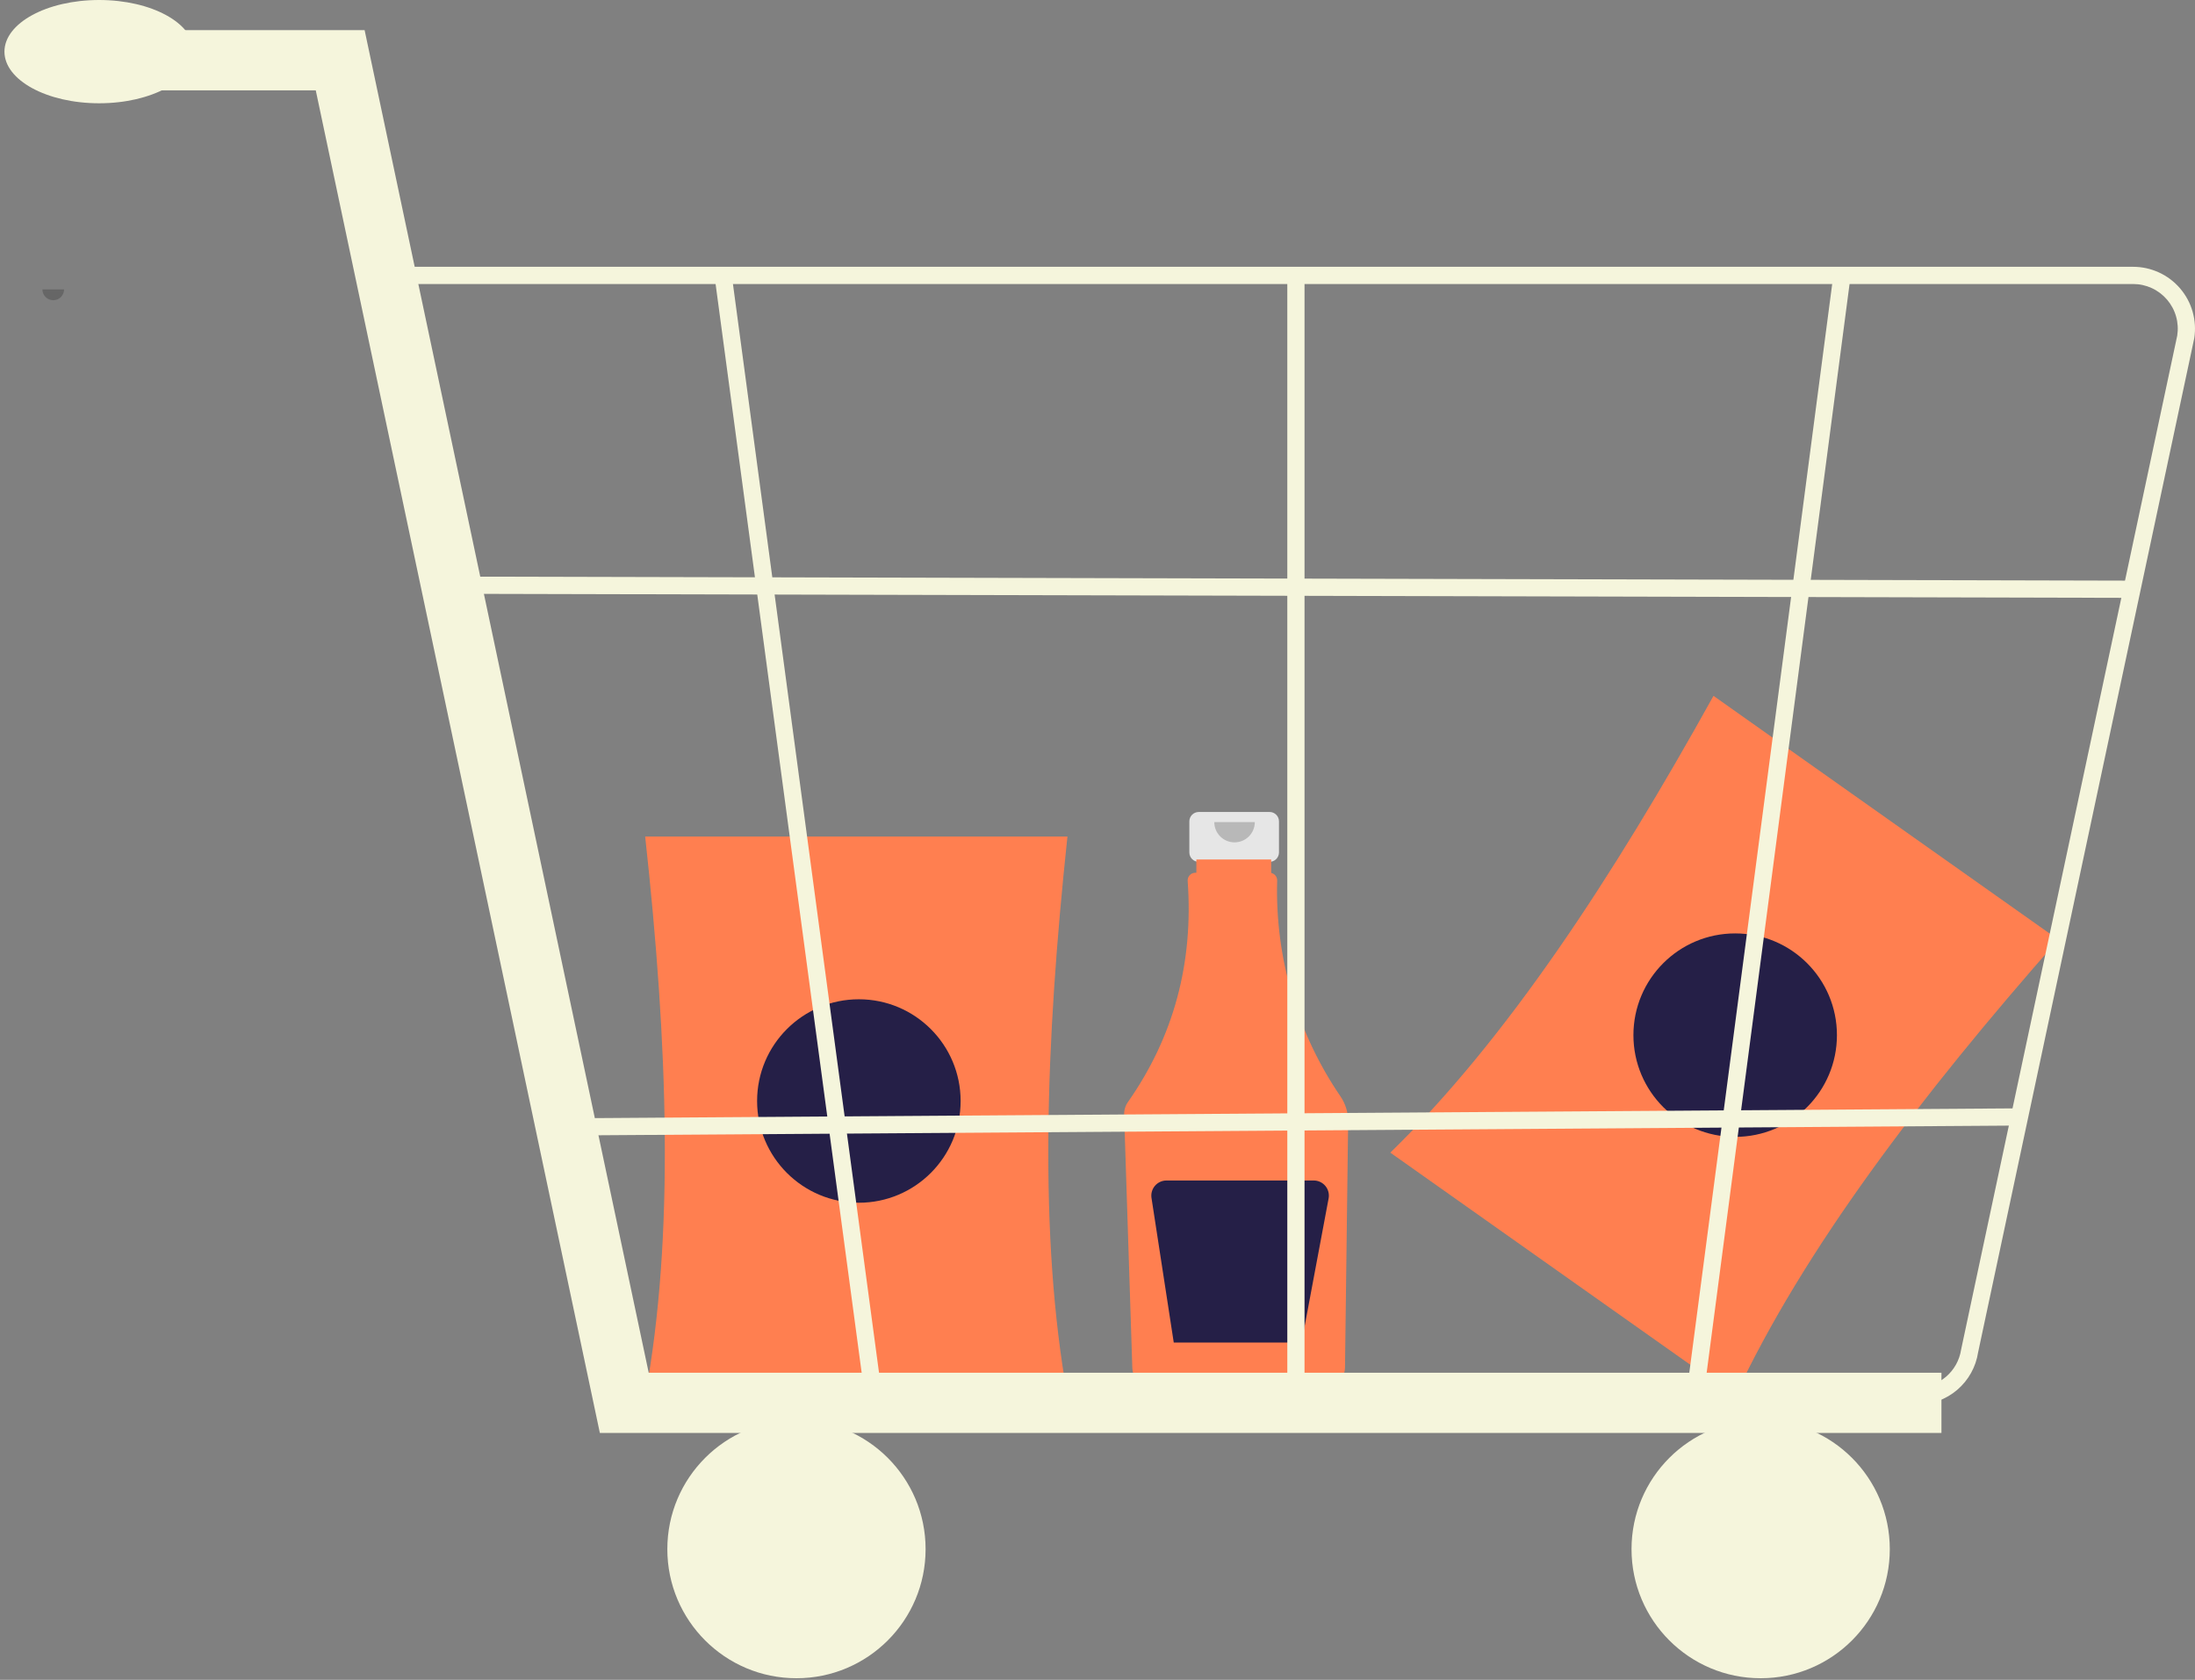 <svg width="435" height="333" viewBox="0 0 435 333" fill="none" xmlns="http://www.w3.org/2000/svg">
<rect x="0" y="0" width="435" height="333" fill="#808080" stroke="none"/>
<g id="Cart">
<path id="Vector" d="M343.855 276.819L275.53 228.493C298.573 206.046 319.532 174.082 339.576 137.942L407.9 186.268C380.599 217.274 357.471 247.704 343.855 276.819Z" fill="#FF7F50"/>
<path id="Vector_2" d="M343.873 225.368C355.011 225.368 364.039 216.339 364.039 205.202C364.039 194.065 355.011 185.036 343.873 185.036C332.736 185.036 323.708 194.065 323.708 205.202C323.708 216.339 332.736 225.368 343.873 225.368Z" fill="#251F47"/>
<path id="Vector_3" opacity="0.2" d="M12.699 57.371C12.699 57.94 12.473 58.485 12.071 58.888C11.668 59.29 11.123 59.516 10.554 59.516C9.985 59.516 9.439 59.29 9.037 58.888C8.634 58.485 8.408 57.94 8.408 57.371" fill="black"/>
<path id="Vector_4" d="M251.602 160.962H237.563C237.069 160.962 236.596 161.158 236.247 161.507C235.898 161.856 235.702 162.329 235.702 162.823V168.985C235.702 169.479 235.898 169.952 236.247 170.301C236.596 170.65 237.069 170.847 237.563 170.847H239.89V180.08H249.276V170.847H251.602C252.096 170.847 252.569 170.65 252.919 170.301C253.268 169.952 253.464 169.479 253.464 168.985V162.823C253.464 162.329 253.268 161.856 252.919 161.507C252.569 161.158 252.096 160.962 251.602 160.962V160.962Z" fill="#E6E6E6"/>
<path id="Vector_5" d="M265.664 217.359C257.066 204.777 252.671 189.797 253.107 174.565C253.115 174.214 253.001 173.87 252.785 173.593C252.568 173.316 252.262 173.123 251.919 173.046V170.383H237.092V173.009H236.888C236.688 173.009 236.49 173.049 236.305 173.125C236.121 173.202 235.953 173.314 235.812 173.456C235.671 173.597 235.559 173.765 235.483 173.95C235.407 174.135 235.368 174.332 235.368 174.532C235.368 174.569 235.37 174.606 235.372 174.643C236.54 190.926 232.596 205.529 223.539 218.451C223.018 219.193 222.751 220.085 222.78 220.992L224.401 271.143C224.44 272.261 224.91 273.322 225.712 274.103C226.514 274.883 227.586 275.324 228.706 275.333H262.243C263.375 275.324 264.459 274.873 265.263 274.077C266.068 273.28 266.529 272.201 266.55 271.069L267.175 222.376C267.193 220.589 266.666 218.839 265.664 217.359V217.359Z" fill="#FF7F50"/>
<path id="Vector_6" opacity="0.2" d="M248.676 162.97C248.676 164.035 248.253 165.056 247.5 165.809C246.746 166.562 245.725 166.985 244.66 166.985C243.595 166.985 242.574 166.562 241.82 165.809C241.067 165.056 240.644 164.035 240.644 162.97" fill="black"/>
<path id="Vector_7" d="M260.355 234.017H231.164C230.732 234.017 230.305 234.111 229.912 234.291C229.519 234.472 229.17 234.735 228.889 235.063C228.608 235.391 228.401 235.776 228.282 236.191C228.163 236.607 228.136 237.043 228.201 237.47L232.613 266.143H257.943L263.301 237.567C263.382 237.134 263.367 236.688 263.256 236.262C263.146 235.836 262.943 235.439 262.661 235.1C262.38 234.762 262.028 234.489 261.629 234.302C261.231 234.114 260.796 234.017 260.355 234.017V234.017Z" fill="#251F47"/>
<path id="Vector_8" d="M211.546 276.74H127.858C133.709 245.106 132.363 206.908 127.858 165.828H211.546C207.161 206.908 205.851 245.106 211.546 276.74Z" fill="#FF7F50"/>
<path id="Vector_9" d="M170.206 238.425C181.344 238.425 190.372 229.396 190.372 218.259C190.372 207.122 181.344 198.093 170.206 198.093C159.069 198.093 150.041 207.122 150.041 218.259C150.041 229.396 159.069 238.425 170.206 238.425Z" fill="#251F47"/>
<path id="Vector_10" d="M384.751 284.065H118.879L62.578 17.914H14.529V5.972H72.258L128.559 272.122H384.751V284.065Z" fill="#F5F5DC"/>
<path id="Vector_11" d="M157.841 332.688C171.975 332.688 183.432 321.23 183.432 307.096C183.432 292.963 171.975 281.505 157.841 281.505C143.707 281.505 132.25 292.963 132.25 307.096C132.25 321.23 143.707 332.688 157.841 332.688Z" fill="#F5F5DC"/>
<path id="Vector_12" d="M348.923 332.688C363.057 332.688 374.515 321.23 374.515 307.096C374.515 292.963 363.057 281.505 348.923 281.505C334.79 281.505 323.332 292.963 323.332 307.096C323.332 321.23 334.79 332.688 348.923 332.688Z" fill="#F5F5DC"/>
<path id="Vector_13" d="M379.904 278.441H121.225L75.584 52.889H422.735C424.507 52.889 426.257 53.273 427.866 54.014C429.475 54.755 430.904 55.836 432.055 57.182C433.207 58.529 434.053 60.108 434.535 61.813C435.018 63.517 435.126 65.306 434.851 67.056L392.018 268.081C391.576 270.973 390.109 273.61 387.886 275.512C385.662 277.413 382.829 278.453 379.904 278.441V278.441ZM124.034 275.029H379.904C382.015 275.037 384.06 274.287 385.664 272.915C387.269 271.542 388.327 269.639 388.646 267.551L431.479 66.526C431.677 65.263 431.6 63.972 431.252 62.742C430.904 61.511 430.293 60.371 429.462 59.399C428.631 58.428 427.6 57.648 426.438 57.113C425.277 56.578 424.014 56.301 422.735 56.301H79.726L124.034 275.029Z" fill="#F5F5DC"/>
<path id="Vector_14" d="M171.513 277.719L141.623 54.873L144.989 54.317L174.879 277.163L171.513 277.719Z" fill="#F5F5DC"/>
<path id="Vector_15" d="M337.712 276.008L334.343 275.462L363.36 54.322L366.729 54.868L337.712 276.008Z" fill="#F5F5DC"/>
<path id="Vector_16" d="M258.527 54.595H255.115V277.441H258.527V54.595Z" fill="#F5F5DC"/>
<path id="Vector_17" d="M93.014 114.308L93.005 117.72L423.3 118.52L423.308 115.108L93.014 114.308Z" fill="#F5F5DC"/>
<path id="Vector_18" d="M400 219.714L109.829 221.698L109.853 225.11L400.024 223.126L400 219.714Z" fill="#F5F5DC"/>
<path id="Vector_19" d="M19.648 20.473C30.012 20.473 38.415 15.89 38.415 10.236C38.415 4.583 30.012 0 19.648 0C9.283 0 0.881 4.583 0.881 10.236C0.881 15.89 9.283 20.473 19.648 20.473Z" fill="#F5F5DC"/>
</g>
</svg>
